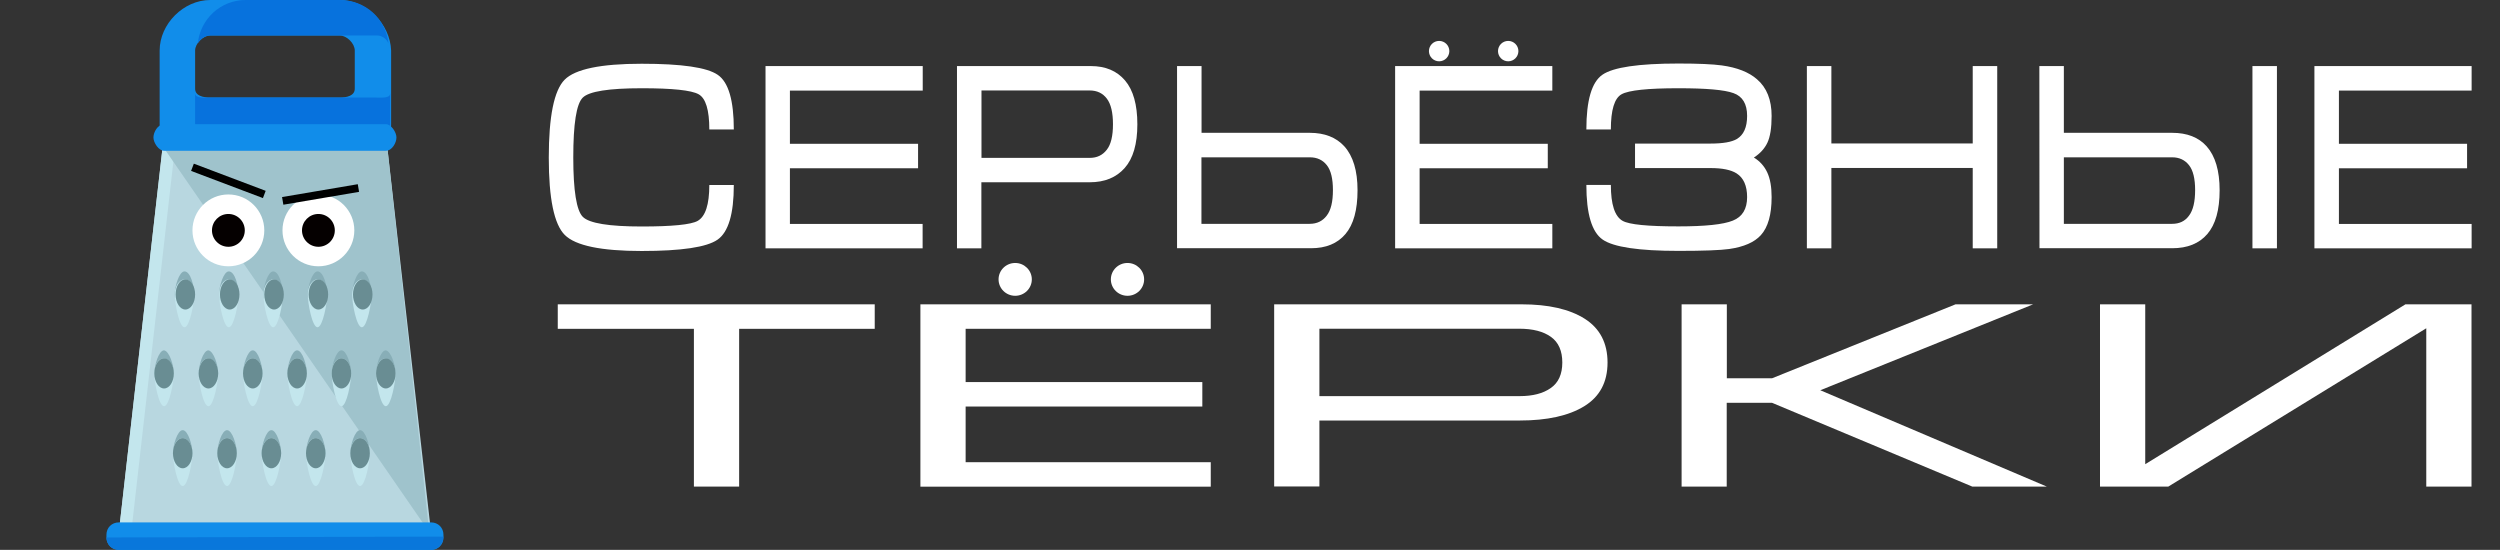 <?xml version="1.0" encoding="utf-8"?>
<!-- Generator: Adobe Illustrator 19.2.1, SVG Export Plug-In . SVG Version: 6.00 Build 0)  -->
<svg version="1.1" id="Layer_1" xmlns="http://www.w3.org/2000/svg" xmlns:xlink="http://www.w3.org/1999/xlink" x="0px" y="0px"
	 viewBox="0 0 2255 496" style="enable-background:new 0 0 2255 496;" xml:space="preserve">
<rect x="0" y="0" width="2255" height="496" fill="#333333" stroke="none"/>
<style type="text/css">
	.st0{fill:#FFFFFF;}
	.st1{fill:#B8D7E0;}
	.st2{fill:#C3E6ED;}
	.st3{fill:#9FC3CC;}
	.st4{fill:#118DEA;}
	.st5{fill:#0977DB;}
	.st6{fill:#0772DD;}
	.st7{fill:#88AEB7;}
	.st8{fill:#698D93;}
	.st9{fill:#050000;}
	.st10{fill:none;stroke:#000000;stroke-width:7;stroke-miterlimit:10;}
</style>
<g>
	<path class="st0" d="M517.1,142c0,30,2.9,47.9,8.6,53.6c5.8,5.8,23.5,8.7,53.2,8.7c27.5,0,44.3-1.7,50.3-5
		c7.1-4,10.6-14.8,10.6-32.4h22.1c0,26.1-4.9,42.5-14.7,49.3s-32.6,10.2-68.4,10.2c-36.5,0-59.6-4.8-69.3-14.4
		c-9.7-9.6-14.5-32.9-14.5-69.8c0-37.3,4.8-60.7,14.3-70.3c9.5-9.6,32.7-14.4,69.5-14.4c36.1,0,58.9,3.3,68.6,10
		c9.7,6.6,14.5,23.1,14.5,49.3h-22.1c0-17.6-3.2-28.2-9.7-31.8c-6.5-3.6-23.6-5.4-51.2-5.4c-29.8,0-47.6,2.8-53.3,8.5
		C519.9,93.8,517.1,111.7,517.1,142z"/>
	<path class="st0" d="M690.5,59.6h141.8v22.1H712.5v48h115.6v22.1H712.5V202h119.7v22H690.5V59.6z"/>
	<path class="st0" d="M863.2,224V59.6H984c13.1,0,23.4,4.3,30.8,13c7.4,8.7,11.1,21.9,11.1,39.5c0,17.7-3.8,30.8-11.4,39.4
		c-7.6,8.6-18.1,12.9-31.5,12.9h-97.8V224H863.2z M885.3,142.4h97.8c6.3,0,11.4-2.4,15.2-7.3c3.8-4.8,5.6-12.5,5.6-23
		s-1.8-18.2-5.5-23.1s-8.8-7.4-15.5-7.4h-97.6V142.4z"/>
	<path class="st0" d="M1061.7,59.6h22.1v60.2h97.6c13.4,0,23.8,4.1,31.2,12.2c7.9,8.8,11.9,22,11.9,39.6c0,17.8-3.6,30.9-10.9,39.5
		s-17.6,12.8-31.1,12.8h-120.8L1061.7,59.6L1061.7,59.6z M1083.7,141.9v60h97.6c6.5,0,11.6-2.4,15.4-7.4c3.8-4.9,5.6-12.6,5.6-23
		c0-10.3-1.8-17.8-5.5-22.5s-8.8-7.1-15.3-7.1H1083.7z"/>
	<path class="st0" d="M1258.4,59.6h141.8v22.1h-119.7v48h115.6v22.1h-115.6V202h119.7v22h-141.8V59.6z"/>
	<path class="st0" d="M1594.2,128.7c-2.5,5.3-6.6,9.8-12.2,13.4c5.3,3.2,9.3,7.6,12,13.3s4,13.2,4,22.4c0,15.7-3.2,27.1-9.7,34.3
		c-5.8,6.4-15.3,10.6-28.6,12.5c-7.8,1.1-23,1.7-45.7,1.7c-35.8,0-58.6-3.4-68.4-10.2s-14.7-23.2-14.7-49.3h22.1
		c0,17.6,3.5,28.4,10.6,32.4c6.1,3.4,22.9,5,50.4,5c24.1,0,40.4-1.7,49-5.2c8.6-3.4,12.9-10.5,12.9-21.2c0-10.2-3.2-17.4-9.5-21.4
		c-5.1-3.2-12.8-4.8-23.4-4.8h-68.2v-22.1h68.2c11.1,0,19-1.4,23.6-4.1c6.2-3.7,9.3-10.6,9.3-20.9c0-10.7-4.1-17.6-12.3-20.5
		c-8.2-3-24.7-4.4-49.6-4.4c-27.7,0-44.8,1.8-51.3,5.4s-9.7,14.2-9.7,31.8h-22.1c0-26.2,4.8-42.7,14.5-49.4
		c9.7-6.7,32.5-10.1,68.6-10.1c18,0,31,0.6,39,1.7c13.9,1.9,24.5,6.1,31.8,12.5c8.8,7.5,13.2,18.6,13.2,33.1
		C1598,115.4,1596.7,123.4,1594.2,128.7z"/>
	<path class="st0" d="M1629.8,59.6h22.1v69.8h127.5V59.6h22.1V224h-22.1v-72.5h-127.5V224h-22.1V59.6z"/>
	<path class="st0" d="M1839.5,59.6h22.1v60.2h97.7c13.5,0,23.9,4.1,31.1,12.2c7.8,8.8,11.7,22,11.7,39.6c0,17.8-3.7,30.9-11.1,39.5
		s-18,12.8-31.7,12.8h-119.7L1839.5,59.6L1839.5,59.6z M1861.6,141.9v60h97.7c6.5,0,11.6-2.4,15.2-7.4c3.7-4.9,5.5-12.6,5.5-23
		c0-10.3-1.8-17.8-5.5-22.5s-8.8-7.1-15.2-7.1H1861.6z M2053.8,224h-22.1V59.6h22.1V224z"/>
	<path class="st0" d="M2087.6,59.6h141.8v22.1h-119.7v48h115.6v22.1h-115.6V202h119.7v22h-141.8V59.6z"/>
</g>
<g>
	<path class="st0" d="M503.1,274.5H789v22.1H666.7v142.3h-40.8V296.6H503.1V274.5z"/>
	<path class="st0" d="M830.2,274.5h261.9v22.1H871v48h213.5v22.1H871v50.2h221.1V439H830.2V274.5z"/>
	<path class="st0" d="M1149.3,438.9V274.5h223.1c24.3,0,43.2,4.3,57,13c13.7,8.7,20.6,21.9,20.6,39.5c0,17.7-7,30.8-21,39.4
		s-33.4,12.9-58.2,12.9h-180.7v59.5h-40.8V438.9z M1190.1,357.3h180.7c11.7,0,21.1-2.4,28-7.3c6.9-4.8,10.4-12.5,10.4-23
		s-3.4-18.2-10.2-23.1c-6.8-4.9-16.3-7.4-28.6-7.4h-180.3V357.3z"/>
	<path class="st0" d="M1516.8,438.9V274.5h40.8v66.7h40.8l165.5-66.7h70l-192,77.5l204.3,86.9H1779l-180.7-75.6h-40.8v75.6H1516.8z"
		/>
	<path class="st0" d="M2229.3,438.9h-40.8V296.1l-232.7,142.8h-61.6V274.5h40.8v144.2l234.7-144.2h59.6L2229.3,438.9L2229.3,438.9z"
		/>
</g>
<g>
	<polygon class="st1" points="388.8,480 107.2,480 147.2,128 348.8,128 	"/>
	<polygon class="st2" points="147.2,128 107.2,480 118.4,480 158.4,128 	"/>
	<polyline class="st3" points="144,128 348.8,128 387.2,480 	"/>
	<path class="st4" d="M400,484.8c0,6.4-4.8,11.2-11.2,11.2H107.2c-6.4,0-11.2-4.8-11.2-11.2v-2.4c0-6.4,4.8-11.2,11.2-11.2h281.6
		c6.4,0,11.2,4.8,11.2,11.2V484.8z"/>
	<path class="st5" d="M400,484L400,484c0,6.4-4.8,12-11.2,12H107.2c-6.4,0-11.2-5.6-11.2-11.2l0,0"/>
	<path class="st4" d="M306.4,32c6.4,0,13.6,7.2,13.6,13.6V80c0,6.4-7.2,8-13.6,8H189.6c-6.4,0-13.6-1.6-13.6-8V45.6
		c0-6.4,7.2-13.6,13.6-13.6H304 M306.4,0H189.6c-24,0-45.6,21.6-45.6,45.6V112c0,24,21.6,8,45.6,8h117.6c24,0,45.6,16,45.6-8V45.6
		C352,21.6,330.4,0,306.4,0L306.4,0z"/>
	<g>
		<path class="st6" d="M178.4,39.2c2.4-4,6.4-7.2,11.2-7.2h32.8h84.8H340c4.8,0,8.8,3.2,10.4,7.2C348,16.8,329.6,0,306.4,0h-84.8
			C199.2,0,180.8,16.8,178.4,39.2z"/>
		<path class="st6" d="M348,122.4c1.6-2.4,4-4,4-10.4V84c0,4.8-7.2,4-12.8,4h-32.8h-84.8h-32.8c-4.8,0-12.8,0.8-12.8-4v28
			c0,5.6,2.4,8,4.8,10.4c2.4,0,6.4-2.4,8.8-2.4h32.8h84.8H340C341.6,120,345.6,121.6,348,122.4z"/>
	</g>
	<path class="st4" d="M357.6,124c0,4.8-4,12-9.6,12H148c-4.8,0-9.6-7.2-9.6-12l0,0c0-4.8,4-12,9.6-12h200
		C352.8,112,357.6,119.2,357.6,124L357.6,124z"/>
	<path class="st7" d="M175.2,265.6c0,7.2-4,13.6-8.8,13.6s-8.8-6.4-8.8-13.6s4-20.8,8.8-20.8C172,244.8,175.2,258.4,175.2,265.6z"/>
	<path class="st2" d="M175.2,265.6c0,7.2-4,29.6-8.8,29.6s-8.8-21.6-8.8-29.6c0-7.2,4-13.6,8.8-13.6
		C172,252,175.2,258.4,175.2,265.6z"/>
	<ellipse class="st8" cx="167.2" cy="265.6" rx="8.8" ry="13.6"/>
	<path class="st7" d="M215.2,265.6c0,7.2-4,13.6-8.8,13.6s-8.8-6.4-8.8-13.6s4-20.8,8.8-20.8C212,244.8,215.2,258.4,215.2,265.6z"/>
	<path class="st2" d="M215.2,265.6c0,7.2-4,29.6-8.8,29.6s-8.8-21.6-8.8-29.6c0-7.2,4-13.6,8.8-13.6
		C212,252,215.2,258.4,215.2,265.6z"/>
	<ellipse class="st8" cx="207.2" cy="265.6" rx="8.8" ry="13.6"/>
	<path class="st7" d="M255.2,265.6c0,7.2-4,13.6-8.8,13.6s-8.8-6.4-8.8-13.6s4-20.8,8.8-20.8C252,244.8,255.2,258.4,255.2,265.6z"/>
	<path class="st2" d="M255.2,265.6c0,7.2-4,29.6-8.8,29.6s-8.8-21.6-8.8-29.6c0-7.2,4-13.6,8.8-13.6
		C252,252,255.2,258.4,255.2,265.6z"/>
	<ellipse class="st8" cx="247.2" cy="265.6" rx="8.8" ry="13.6"/>
	<path class="st7" d="M295.2,265.6c0,7.2-4,13.6-8.8,13.6s-8.8-6.4-8.8-13.6s4-20.8,8.8-20.8C292,244.8,295.2,258.4,295.2,265.6z"/>
	<path class="st2" d="M295.2,265.6c0,7.2-4,29.6-8.8,29.6s-8.8-21.6-8.8-29.6c0-7.2,4-13.6,8.8-13.6
		C292,252,295.2,258.4,295.2,265.6z"/>
	<ellipse class="st8" cx="287.2" cy="265.6" rx="8.8" ry="13.6"/>
	<path class="st7" d="M335.2,265.6c0,7.2-4,13.6-8.8,13.6s-8.8-6.4-8.8-13.6s4-20.8,8.8-20.8C332,244.8,335.2,258.4,335.2,265.6z"/>
	<path class="st2" d="M335.2,265.6c0,7.2-4,29.6-8.8,29.6s-8.8-21.6-8.8-29.6c0-7.2,4-13.6,8.8-13.6
		C332,252,335.2,258.4,335.2,265.6z"/>
	<ellipse class="st8" cx="327.2" cy="265.6" rx="8.8" ry="13.6"/>
	<path class="st7" d="M156.8,336.8c0,7.2-4,13.6-8.8,13.6s-8.8-6.4-8.8-13.6s4-20.8,8.8-20.8C152.8,316.8,156.8,329.6,156.8,336.8z"
		/>
	<path class="st2" d="M156.8,336.8c0,7.2-4,29.6-8.8,29.6s-8.8-21.6-8.8-29.6s4-13.6,8.8-13.6C152.8,324,156.8,329.6,156.8,336.8z"
		/>
	<ellipse class="st8" cx="148" cy="336.8" rx="8.8" ry="13.6"/>
	<path class="st7" d="M196.8,336.8c0,7.2-4,13.6-8.8,13.6s-8.8-6.4-8.8-13.6s4-20.8,8.8-20.8C192.8,316.8,196.8,329.6,196.8,336.8z"
		/>
	<path class="st2" d="M196.8,336.8c0,7.2-4,29.6-8.8,29.6s-8.8-21.6-8.8-29.6s4-13.6,8.8-13.6C192.8,324,196.8,329.6,196.8,336.8z"
		/>
	<ellipse class="st8" cx="188" cy="336.8" rx="8.8" ry="13.6"/>
	<path class="st7" d="M236.8,336.8c0,7.2-4,13.6-8.8,13.6s-8.8-6.4-8.8-13.6s4-20.8,8.8-20.8S236.8,329.6,236.8,336.8z"/>
	<path class="st2" d="M236.8,336.8c0,7.2-4,29.6-8.8,29.6s-8.8-21.6-8.8-29.6s4-13.6,8.8-13.6S236.8,329.6,236.8,336.8z"/>
	<ellipse class="st8" cx="228" cy="336.8" rx="8.8" ry="13.6"/>
	<path class="st7" d="M276.8,336.8c0,7.2-4,13.6-8.8,13.6s-8.8-6.4-8.8-13.6s4-20.8,8.8-20.8S276.8,329.6,276.8,336.8z"/>
	<path class="st2" d="M276.8,336.8c0,7.2-4,29.6-8.8,29.6s-8.8-21.6-8.8-29.6s4-13.6,8.8-13.6S276.8,329.6,276.8,336.8z"/>
	<ellipse class="st8" cx="268" cy="336.8" rx="8.8" ry="13.6"/>
	<path class="st7" d="M316.8,336.8c0,7.2-4,13.6-8.8,13.6s-8.8-6.4-8.8-13.6s4-20.8,8.8-20.8S316.8,329.6,316.8,336.8z"/>
	<path class="st2" d="M316.8,336.8c0,7.2-4,29.6-8.8,29.6s-8.8-21.6-8.8-29.6s4-13.6,8.8-13.6S316.8,329.6,316.8,336.8z"/>
	<ellipse class="st8" cx="308" cy="336.8" rx="8.8" ry="13.6"/>
	<path class="st7" d="M356.8,336.8c0,7.2-4,13.6-8.8,13.6s-8.8-6.4-8.8-13.6s4-20.8,8.8-20.8C352.8,316.8,356.8,329.6,356.8,336.8z"
		/>
	<path class="st2" d="M356.8,336.8c0,7.2-4,29.6-8.8,29.6s-8.8-21.6-8.8-29.6s4-13.6,8.8-13.6C352.8,324,356.8,329.6,356.8,336.8z"
		/>
	<ellipse class="st8" cx="348" cy="336.8" rx="8.8" ry="13.6"/>
	<path class="st7" d="M173.6,408.8c0,7.2-4,13.6-8.8,13.6s-8.8-6.4-8.8-13.6s4-20.8,8.8-20.8S173.6,401.6,173.6,408.8z"/>
	<path class="st2" d="M173.6,408.8c0,7.2-4,29.6-8.8,29.6s-8.8-21.6-8.8-29.6s4-13.6,8.8-13.6C169.6,395.2,173.6,401.6,173.6,408.8z
		"/>
	<ellipse class="st8" cx="164.8" cy="408.8" rx="8.8" ry="13.6"/>
	<path class="st7" d="M213.6,408.8c0,7.2-4,13.6-8.8,13.6s-8.8-6.4-8.8-13.6s4-20.8,8.8-20.8S213.6,401.6,213.6,408.8z"/>
	<path class="st2" d="M213.6,408.8c0,7.2-4,29.6-8.8,29.6s-8.8-21.6-8.8-29.6s4-13.6,8.8-13.6C209.6,395.2,213.6,401.6,213.6,408.8z
		"/>
	<ellipse class="st8" cx="204.8" cy="408.8" rx="8.8" ry="13.6"/>
	<path class="st7" d="M253.6,408.8c0,7.2-4,13.6-8.8,13.6s-8.8-6.4-8.8-13.6s4-20.8,8.8-20.8S253.6,401.6,253.6,408.8z"/>
	<path class="st2" d="M253.6,408.8c0,7.2-4,29.6-8.8,29.6s-8.8-21.6-8.8-29.6s4-13.6,8.8-13.6C249.6,395.2,253.6,401.6,253.6,408.8z
		"/>
	<ellipse class="st8" cx="244.8" cy="408.8" rx="8.8" ry="13.6"/>
	<path class="st7" d="M293.6,408.8c0,7.2-4,13.6-8.8,13.6s-8.8-6.4-8.8-13.6s4-20.8,8.8-20.8S293.6,401.6,293.6,408.8z"/>
	<path class="st2" d="M293.6,408.8c0,7.2-4,29.6-8.8,29.6s-8.8-21.6-8.8-29.6s4-13.6,8.8-13.6C289.6,395.2,293.6,401.6,293.6,408.8z
		"/>
	<ellipse class="st8" cx="284.8" cy="408.8" rx="8.8" ry="13.6"/>
	<path class="st7" d="M333.6,408.8c0,7.2-4,13.6-8.8,13.6s-8.8-6.4-8.8-13.6s4-20.8,8.8-20.8S333.6,401.6,333.6,408.8z"/>
	<path class="st2" d="M333.6,408.8c0,7.2-4,29.6-8.8,29.6s-8.8-21.6-8.8-29.6s4-13.6,8.8-13.6C329.6,395.2,333.6,401.6,333.6,408.8z
		"/>
	<ellipse class="st8" cx="324.8" cy="408.8" rx="8.8" ry="13.6"/>
	<circle class="st0" cx="206" cy="207.8" r="32.4"/>
	<circle class="st9" cx="206" cy="207.8" r="14.8"/>
	<circle class="st0" cx="287.2" cy="207.8" r="32.4"/>
	<circle class="st9" cx="287.2" cy="207.8" r="14.8"/>
	<line class="st10" x1="173.6" y1="150.9" x2="238.4" y2="175.4"/>
	<line class="st10" x1="255" y1="181.2" x2="323.3" y2="169.6"/>
</g>
<ellipse class="st0" cx="915.7" cy="252" rx="15" ry="14.8"/>
<ellipse class="st0" cx="1017" cy="252" rx="15" ry="14.8"/>
<circle class="st0" cx="1298.1" cy="46.1" r="9.2"/>
<circle class="st0" cx="1360.4" cy="46.1" r="9.2"/>
</svg>
